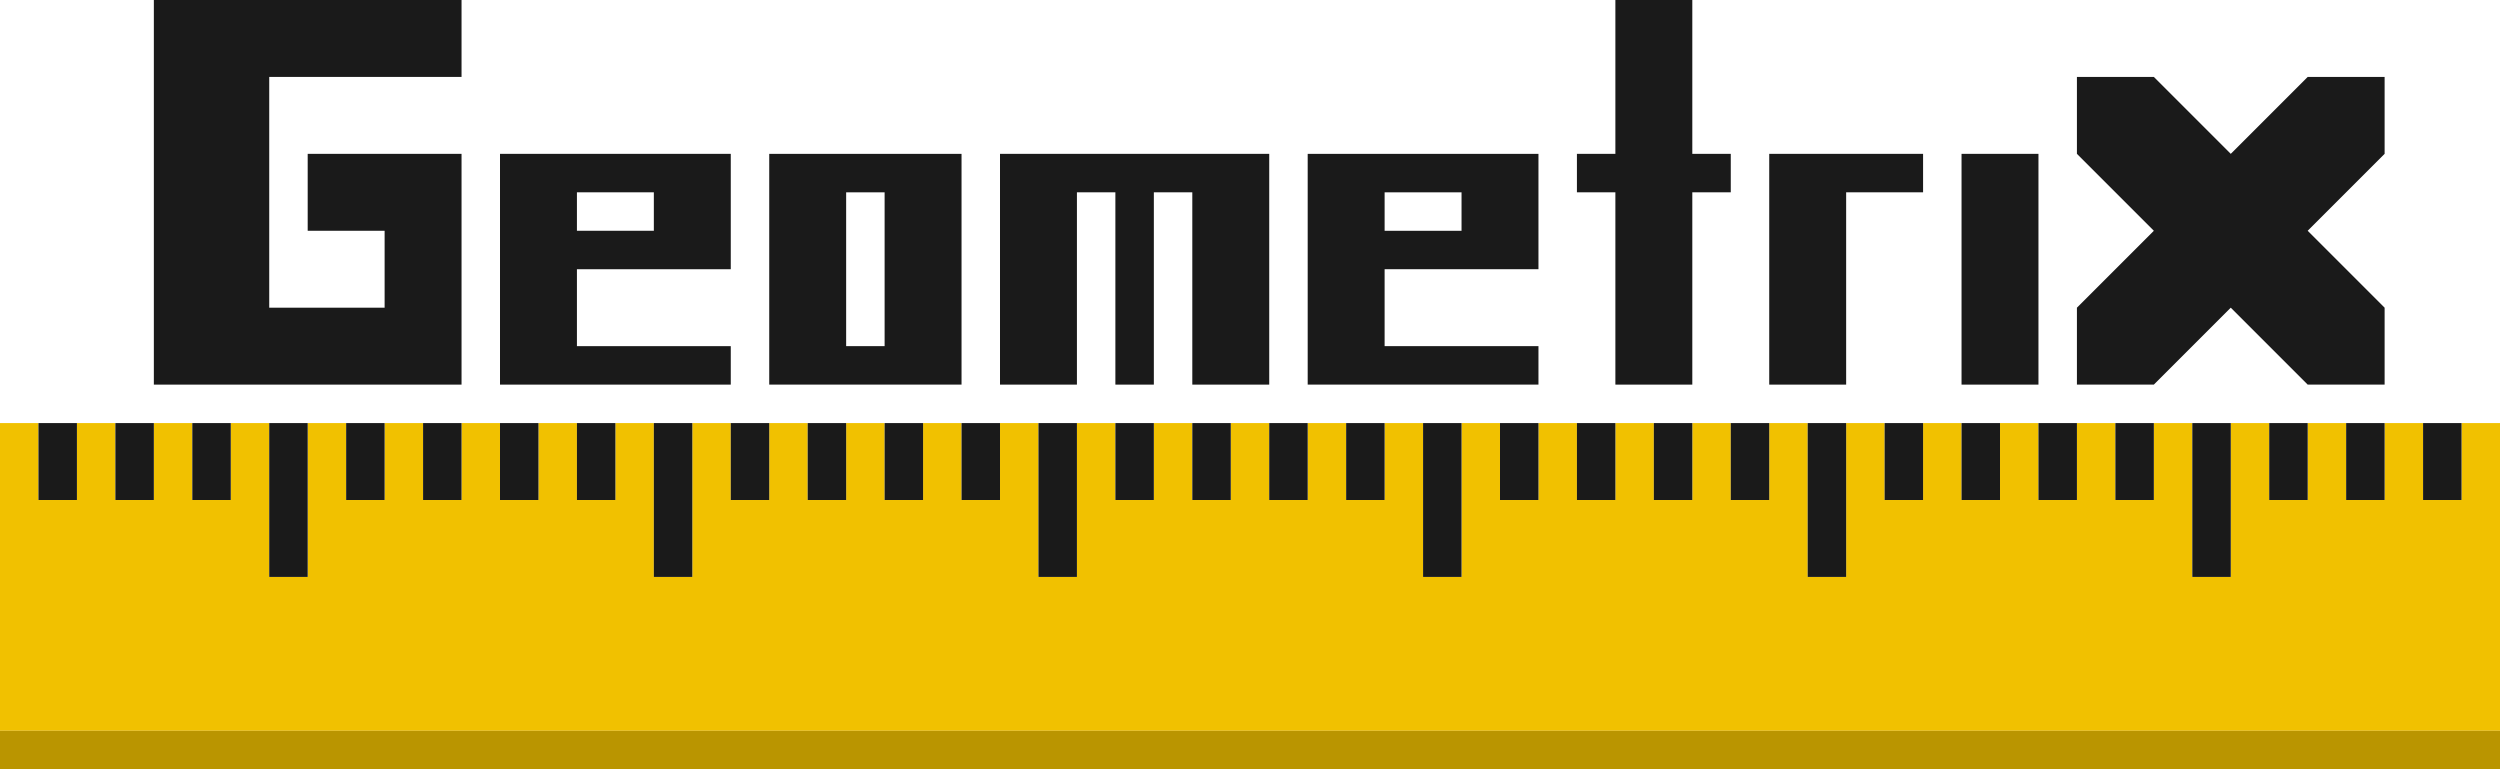 <?xml version="1.0" encoding="utf-8"?>
<!-- Generator: Adobe Illustrator 16.0.0, SVG Export Plug-In . SVG Version: 6.00 Build 0)  -->
<!DOCTYPE svg PUBLIC "-//W3C//DTD SVG 1.1//EN" "http://www.w3.org/Graphics/SVG/1.1/DTD/svg11.dtd">
<svg version="1.1" id="Layer_1" xmlns="http://www.w3.org/2000/svg" xmlns:xlink="http://www.w3.org/1999/xlink" x="0px" y="0px"
	 width="65px" height="20px" viewBox="0 0 65 20" enable-background="new 0 0 65 20" xml:space="preserve">
<polyline fill="#F1C100" points="65,20 65,20 0,20 0,20 "/>
<line fill="#F1C100" x1="65" y1="20" x2="65" y2="20"/>
<polyline fill="#F1C100" points="0,19 0,11 1,11 1,13 2,13 2,11 3,11 3,13 4,13 4,11 5,11 5,13 6,13 6,11 7,11 7,15 8,15 8,11 9,11 
	9,13 10,13 10,11 11,11 11,13 12,13 12,11 13,11 13,13 14,13 14,11 15,11 15,13 16,13 16,11 17,11 17,15 18,15 18,11 19,11 19,13 
	20,13 20,11 21,11 21,13 22,13 22,11 23,11 23,13 24,13 24,11 25,11 25,13 26,13 26,11 27,11 27,15 28,15 28,11 29,11 29,13 30,13 
	30,11 31,11 31,13 32,13 32,11 33,11 33,13 34,13 34,11 35,11 35,13 36,13 36,11 37,11 37,15 38,15 38,11 39,11 39,13 40,13 40,11 
	41,11 41,13 42,13 42,11 43,11 43,13 44,13 44,11 45,11 45,13 46,13 46,11 47,11 47,15 48,15 48,11 49,11 49,13 50,13 50,11 51,11 
	51,13 52,13 52,11 53,11 53,13 54,13 54,11 55,11 55,13 56,13 56,11 57,11 57,15 58,15 58,11 59,11 59,13 60,13 60,11 61,11 61,13 
	62,13 62,11 63,11 63,13 64,13 64,11 65,11 65,19 "/>
<line fill="#F1C100" x1="0" y1="20" x2="0" y2="20"/>
<polyline fill="#BA9500" points="65,19 65,20 0,20 0,19 "/>
<polygon fill="#1A1A1A" points="12,0 12,2 7,2 7,8 10,8 10,6 8,6 8,4 12,4 12,10 4,10 4,0 "/>
<path fill="#1A1A1A" d="M13,4v6h6V9h-4V7h4V4H13z M15,6V5h2v1H15z"/>
<path fill="#1A1A1A" d="M20,4v6h5V4H20z M23,9h-1V5h1V9z"/>
<polygon fill="#1A1A1A" points="33,4 33,10 31,10 31,5 30,5 30,10 29,10 29,5 28,5 28,10 26,10 26,4 "/>
<path fill="#1A1A1A" d="M34,4v6h6V9h-4V7h4V4H34z M38,6h-2V5h2V6z"/>
<polygon fill="#1A1A1A" points="45,4 45,5 44,5 44,10 42,10 42,5 41,5 41,4 42,4 42,0 44,0 44,4 "/>
<polygon fill="#1A1A1A" points="50,4 50,5 48,5 48,10 46,10 46,4 "/>
<rect x="51" y="4" fill="#1A1A1A" width="2" height="6"/>
<rect x="1" y="11" fill="#1A1A1A" width="1" height="2"/>
<rect x="3" y="11" fill="#1A1A1A" width="1" height="2"/>
<rect x="5" y="11" fill="#1A1A1A" width="1" height="2"/>
<rect x="7" y="11" fill="#1A1A1A" width="1" height="4"/>
<rect x="9" y="11" fill="#1A1A1A" width="1" height="2"/>
<rect x="11" y="11" fill="#1A1A1A" width="1" height="2"/>
<rect x="13" y="11" fill="#1A1A1A" width="1" height="2"/>
<rect x="15" y="11" fill="#1A1A1A" width="1" height="2"/>
<rect x="17" y="11" fill="#1A1A1A" width="1" height="4"/>
<rect x="19" y="11" fill="#1A1A1A" width="1" height="2"/>
<rect x="21" y="11" fill="#1A1A1A" width="1" height="2"/>
<rect x="23" y="11" fill="#1A1A1A" width="1" height="2"/>
<rect x="25" y="11" fill="#1A1A1A" width="1" height="2"/>
<rect x="27" y="11" fill="#1A1A1A" width="1" height="4"/>
<rect x="29" y="11" fill="#1A1A1A" width="1" height="2"/>
<rect x="31" y="11" fill="#1A1A1A" width="1" height="2"/>
<rect x="33" y="11" fill="#1A1A1A" width="1" height="2"/>
<rect x="35" y="11" fill="#1A1A1A" width="1" height="2"/>
<rect x="37" y="11" fill="#1A1A1A" width="1" height="4"/>
<rect x="39" y="11" fill="#1A1A1A" width="1" height="2"/>
<rect x="41" y="11" fill="#1A1A1A" width="1" height="2"/>
<rect x="43" y="11" fill="#1A1A1A" width="1" height="2"/>
<rect x="45" y="11" fill="#1A1A1A" width="1" height="2"/>
<rect x="47" y="11" fill="#1A1A1A" width="1" height="4"/>
<rect x="49" y="11" fill="#1A1A1A" width="1" height="2"/>
<rect x="51" y="11" fill="#1A1A1A" width="1" height="2"/>
<rect x="53" y="11" fill="#1A1A1A" width="1" height="2"/>
<rect x="55" y="11" fill="#1A1A1A" width="1" height="2"/>
<rect x="57" y="11" fill="#1A1A1A" width="1" height="4"/>
<rect x="59" y="11" fill="#1A1A1A" width="1" height="2"/>
<rect x="61" y="11" fill="#1A1A1A" width="1" height="2"/>
<rect x="63" y="11" fill="#1A1A1A" width="1" height="2"/>
<polygon fill="#1A1A1A" points="62,2 62,4 60,6 62,8 62,10 60,10 58,8 56,10 54,10 54,8 56,6 54,4 54,2 56,2 58,4 60,2 "/>
</svg>
